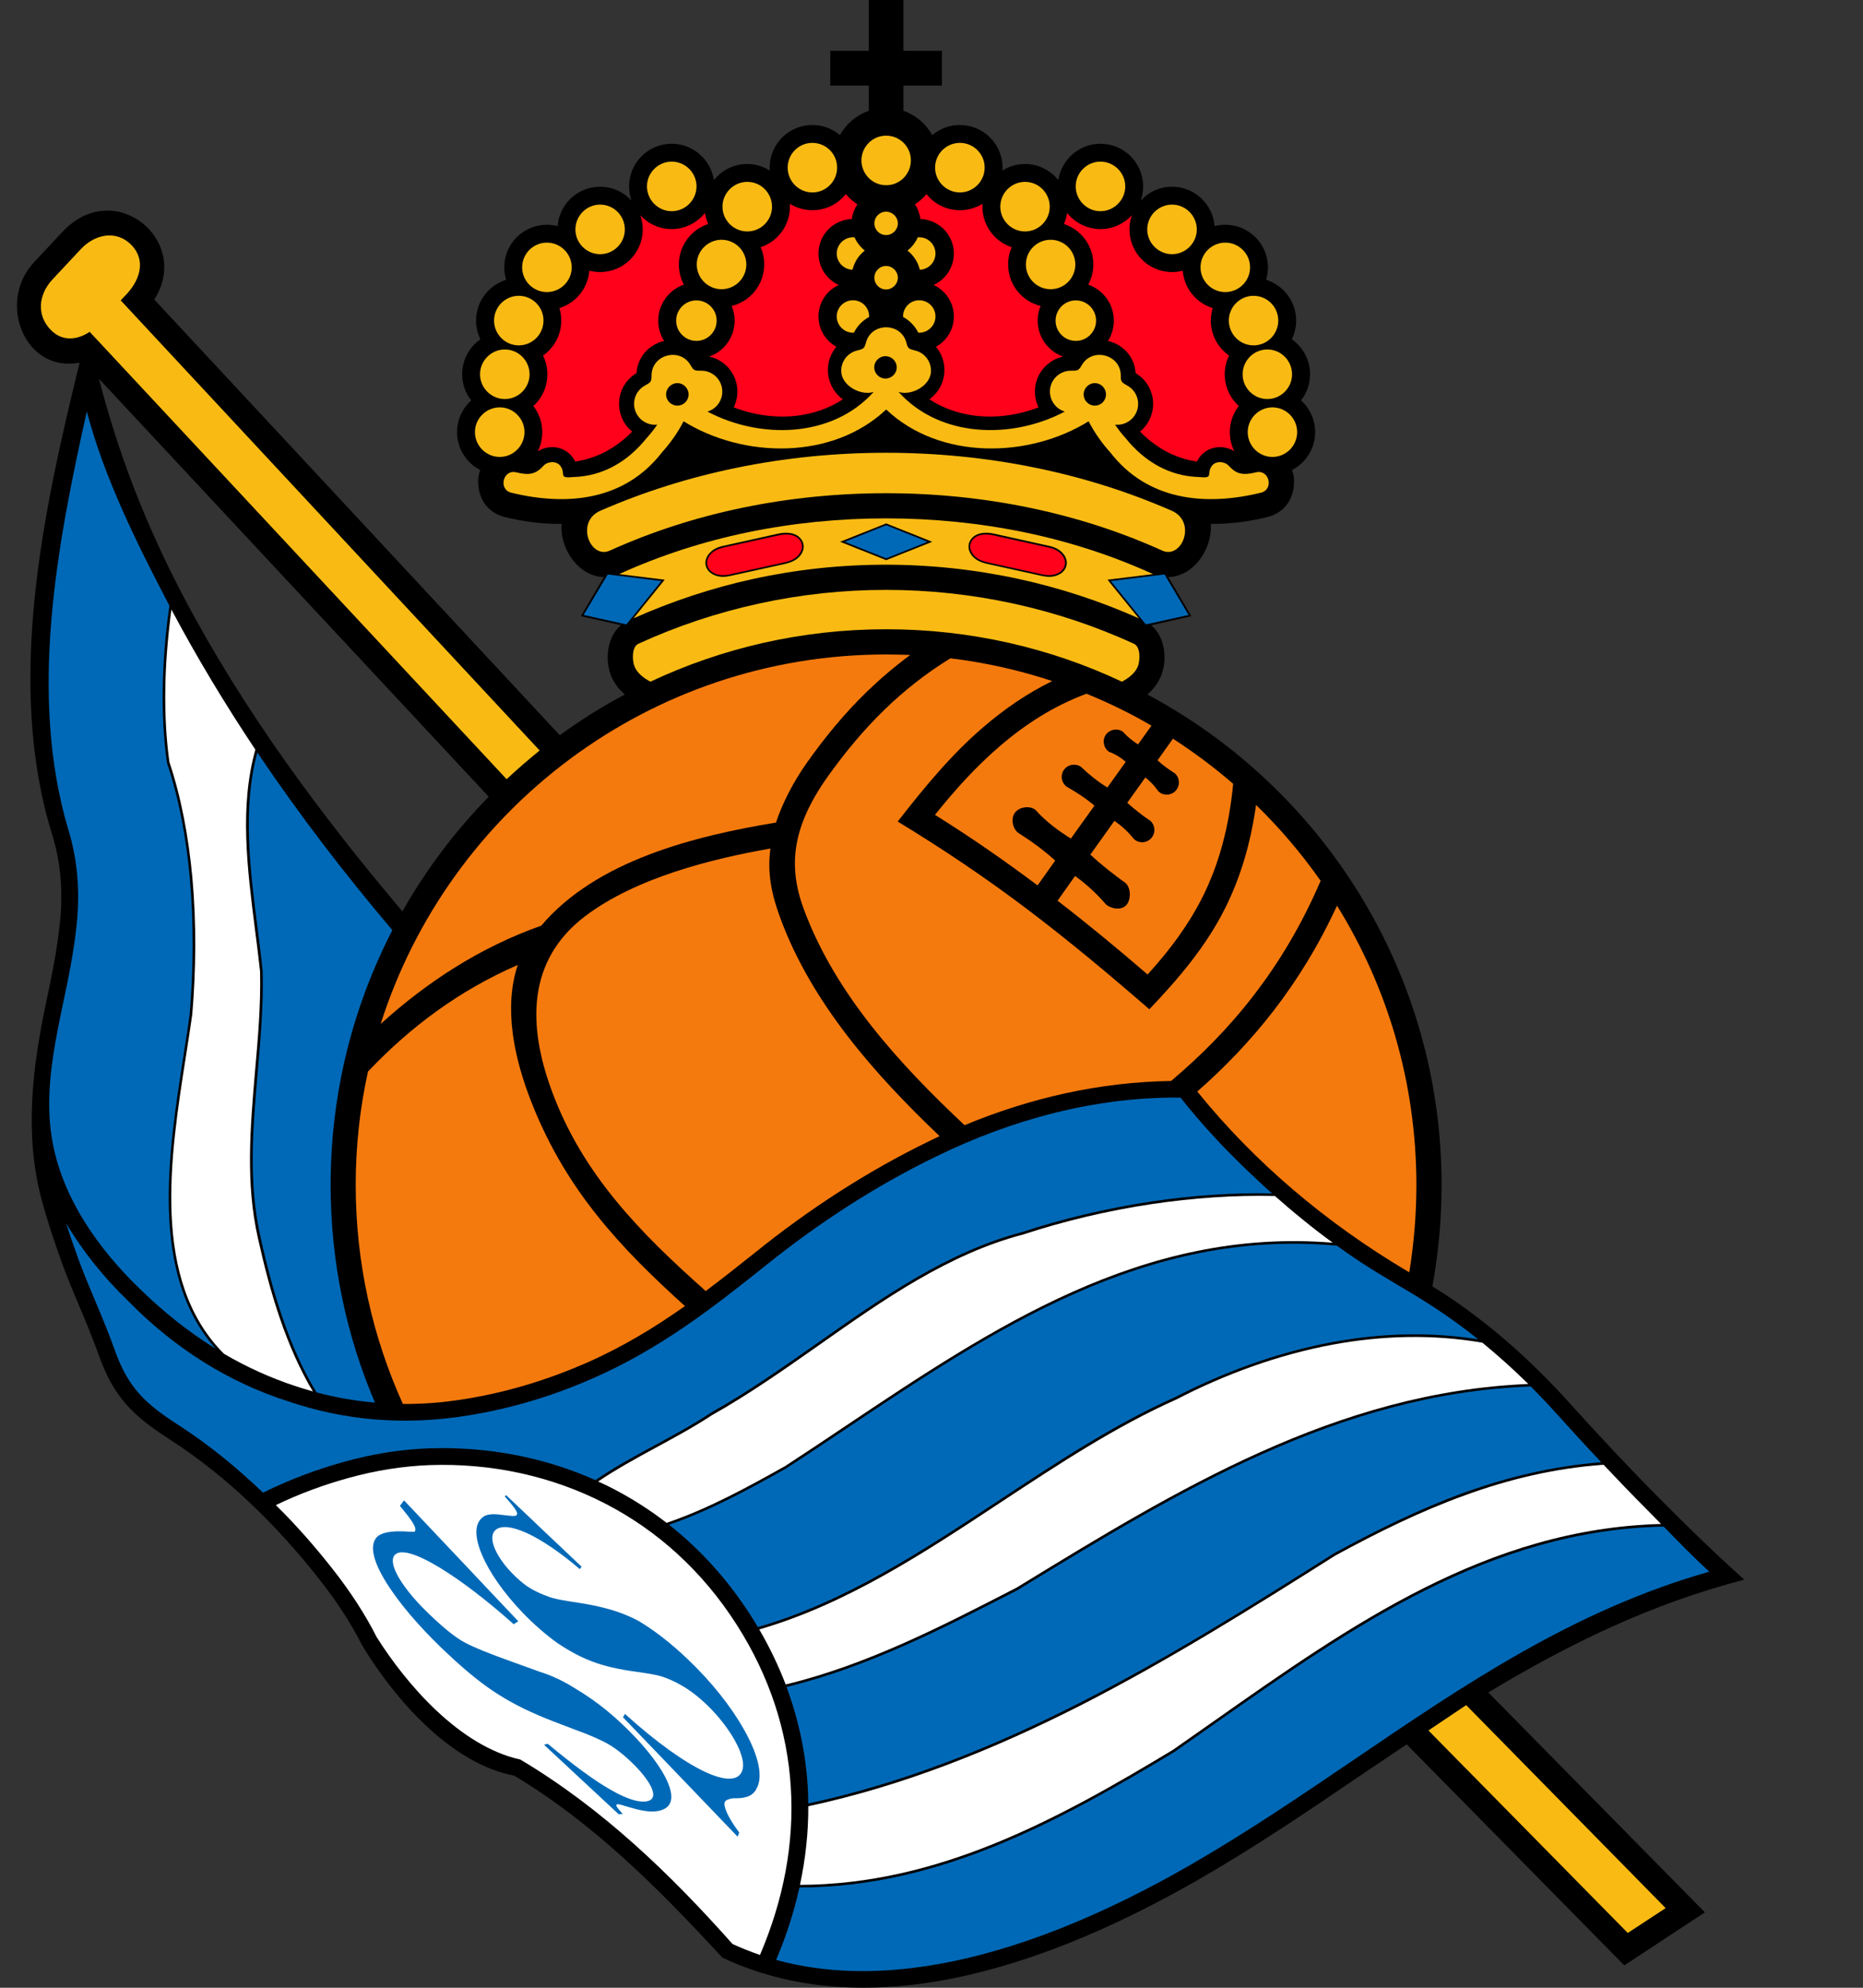<svg width="15" height="16" viewBox="0 0 15 16" fill="none" xmlns="http://www.w3.org/2000/svg">
<rect x="0" y="0" width="15" height="16" fill="#333333" stroke="none"/>
<g clip-path="url(#clip0_882_26501)">
<path d="M6.685 0.409H6.995V0H7.274V0.409H7.584V0.689H7.274V0.892C7.373 0.926 7.456 0.997 7.506 1.088C7.566 1.037 7.643 1.006 7.728 1.006C7.918 1.006 8.072 1.16 8.072 1.349C8.072 1.357 8.071 1.365 8.071 1.373C8.124 1.339 8.186 1.32 8.253 1.32C8.362 1.32 8.458 1.371 8.521 1.45C8.546 1.284 8.689 1.157 8.861 1.157C9.05 1.157 9.204 1.311 9.204 1.5C9.204 1.54 9.197 1.578 9.185 1.614C9.248 1.546 9.337 1.503 9.437 1.503C9.617 1.503 9.766 1.643 9.779 1.82C9.807 1.813 9.836 1.809 9.865 1.809C10.055 1.809 10.209 1.963 10.209 2.152C10.209 2.187 10.203 2.221 10.194 2.252C10.334 2.296 10.436 2.426 10.436 2.581C10.436 2.635 10.423 2.686 10.401 2.731C10.49 2.793 10.548 2.896 10.548 3.013C10.548 3.092 10.521 3.165 10.475 3.223C10.545 3.286 10.589 3.377 10.589 3.478C10.589 3.611 10.513 3.727 10.402 3.784C10.419 3.823 10.423 3.872 10.415 3.928C10.4 4.034 10.333 4.131 10.2 4.163C10.052 4.199 9.9 4.219 9.748 4.217C9.764 4.42 9.608 4.641 9.407 4.645L9.592 4.96L9.269 5.033C9.379 5.124 9.4 5.301 9.352 5.431C9.328 5.495 9.288 5.547 9.238 5.59C10.648 6.343 11.607 7.828 11.607 9.538C11.607 9.816 11.582 10.089 11.533 10.354C11.565 10.374 11.597 10.394 11.629 10.415C11.994 10.655 12.322 10.947 12.616 11.27V11.27C12.733 11.4 12.853 11.531 12.98 11.666C13.104 11.798 13.23 11.929 13.358 12.058C13.581 12.283 13.807 12.503 14.044 12.715C13.286 12.912 12.624 13.237 11.983 13.623L13.727 15.393L13.078 15.82L11.326 14.041C11.209 14.119 11.091 14.199 10.972 14.279C10.545 14.569 10.116 14.861 9.659 15.124C8.929 15.545 8.213 15.835 7.545 15.948C6.959 16.047 6.361 16.014 5.817 15.758C5.307 15.207 4.79 14.684 4.141 14.293C3.621 14.194 3.171 13.665 2.917 13.246L2.914 13.241C2.828 13.07 2.714 12.893 2.571 12.712C2.234 12.283 1.832 11.887 1.372 11.59C1.072 11.397 0.916 11.249 0.795 10.907C0.707 10.658 0.592 10.42 0.501 10.172C0.435 9.99 0.377 9.812 0.335 9.656C0.195 9.131 0.26 8.596 0.371 8.071C0.415 7.862 0.46 7.65 0.483 7.421C0.508 7.184 0.491 6.943 0.419 6.715C0.046 5.506 0.343 4.135 0.641 2.919C0.198 3.004 -0.026 2.432 0.273 2.112L0.502 1.867C0.922 1.418 1.546 1.938 1.242 2.411L4.507 5.918C4.674 5.797 4.848 5.687 5.031 5.59C4.981 5.547 4.941 5.495 4.917 5.431C4.869 5.301 4.89 5.124 5 5.032L4.677 4.96L4.862 4.645C4.661 4.641 4.505 4.42 4.522 4.217C4.369 4.219 4.217 4.199 4.069 4.163C3.936 4.131 3.869 4.034 3.854 3.928C3.846 3.872 3.85 3.823 3.867 3.784C3.756 3.727 3.68 3.611 3.68 3.478C3.68 3.377 3.724 3.286 3.794 3.223C3.748 3.165 3.721 3.092 3.721 3.013C3.721 2.896 3.779 2.793 3.868 2.731C3.846 2.686 3.833 2.635 3.833 2.58C3.833 2.426 3.935 2.296 4.075 2.252C4.066 2.221 4.06 2.187 4.06 2.152C4.06 1.962 4.214 1.809 4.404 1.809C4.433 1.809 4.462 1.813 4.49 1.82C4.503 1.643 4.651 1.503 4.832 1.503C4.932 1.503 5.021 1.546 5.084 1.614C5.072 1.578 5.065 1.54 5.065 1.5C5.065 1.311 5.219 1.157 5.408 1.157C5.58 1.157 5.723 1.284 5.748 1.45C5.811 1.371 5.907 1.32 6.016 1.32C6.083 1.32 6.145 1.339 6.198 1.373C6.198 1.365 6.197 1.357 6.197 1.349C6.197 1.16 6.351 1.006 6.541 1.006C6.626 1.006 6.703 1.037 6.763 1.088C6.813 0.997 6.896 0.926 6.995 0.892V0.689H6.685V0.409H6.685ZM3.24 7.336C3.431 6.999 3.665 6.689 3.935 6.413L0.797 3.049C0.955 3.66 1.174 4.224 1.474 4.796C1.954 5.71 2.574 6.549 3.24 7.336Z" fill="#000001"/>
<path d="M1.736 10.856C1.202 10.253 1.354 9.285 1.477 8.499C1.495 8.383 1.513 8.271 1.527 8.164C1.557 7.81 1.561 7.434 1.528 7.067C1.499 6.744 1.441 6.428 1.344 6.14L1.344 6.138C1.317 5.949 1.307 5.748 1.31 5.546C1.313 5.325 1.332 5.102 1.361 4.895L1.364 4.874L1.355 4.858C1.103 4.376 0.837 3.841 0.699 3.312C0.458 4.391 0.229 5.591 0.549 6.675C0.626 6.921 0.644 7.179 0.618 7.435C0.594 7.671 0.548 7.887 0.503 8.099C0.42 8.493 0.362 8.829 0.419 9.169C0.496 9.636 0.794 10.057 1.13 10.378C1.319 10.563 1.521 10.723 1.736 10.856Z" fill="#0069B7"/>
<path d="M9.284 4.621C9.281 4.62 9.278 4.618 9.275 4.617C8.95 4.47 8.607 4.359 8.25 4.285C7.526 4.135 6.743 4.135 6.019 4.285C5.662 4.359 5.319 4.47 4.994 4.617C4.991 4.618 4.988 4.62 4.985 4.621L5.327 4.663L5.352 4.666L5.336 4.686L5.101 4.977C5.409 4.84 5.733 4.732 6.069 4.659C6.768 4.507 7.501 4.508 8.201 4.66C8.532 4.732 8.857 4.838 9.169 4.977L8.933 4.686L8.917 4.666L8.943 4.663L9.284 4.621Z" fill="#F9BB13"/>
<path d="M2.519 11.2C2.413 11.023 2.327 10.825 2.256 10.62C2.181 10.403 2.124 10.179 2.077 9.968C1.976 9.524 2.015 9.077 2.053 8.627C2.077 8.359 2.1 8.09 2.094 7.821C2.082 7.707 2.067 7.591 2.052 7.475C1.991 6.992 1.927 6.492 2.056 6.034C1.812 5.668 1.585 5.292 1.38 4.906C1.354 5.102 1.333 5.34 1.331 5.547C1.328 5.747 1.338 5.947 1.364 6.134C1.461 6.424 1.519 6.741 1.549 7.066C1.582 7.434 1.578 7.811 1.548 8.166L1.548 8.166C1.533 8.273 1.515 8.386 1.497 8.502C1.371 9.308 1.214 10.306 1.803 10.897C1.983 11.002 2.173 11.089 2.369 11.154C2.419 11.171 2.469 11.186 2.519 11.2Z" fill="white"/>
<path d="M3.019 11.29C2.789 10.752 2.662 10.16 2.662 9.538C2.662 8.799 2.842 8.102 3.159 7.487C2.773 7.032 2.407 6.555 2.072 6.057C1.951 6.507 2.014 6.998 2.074 7.472C2.089 7.589 2.104 7.706 2.115 7.819L2.115 7.82C2.122 8.091 2.098 8.361 2.075 8.629C2.037 9.077 1.998 9.523 2.099 9.963V9.963C2.145 10.173 2.202 10.396 2.277 10.613C2.35 10.824 2.438 11.028 2.549 11.208C2.702 11.249 2.858 11.276 3.019 11.29Z" fill="#0069B7"/>
<path d="M6.437 15.193C6.393 15.389 6.331 15.583 6.249 15.776C6.642 15.884 7.07 15.892 7.523 15.815C8.175 15.705 8.875 15.42 9.592 15.007C10.044 14.746 10.471 14.456 10.896 14.168C11.792 13.559 12.671 12.961 13.762 12.651C13.636 12.535 13.515 12.411 13.395 12.288C11.995 12.317 10.89 13.095 9.791 13.867C9.679 13.946 9.567 14.025 9.453 14.104L9.453 14.104C8.991 14.382 8.518 14.654 8.019 14.857C7.522 15.059 7 15.192 6.437 15.193Z" fill="#0069B7"/>
<path d="M6.508 14.539C6.509 14.749 6.486 14.961 6.441 15.172C7 15.17 7.518 15.038 8.012 14.837C8.509 14.635 8.981 14.364 9.442 14.086C9.553 14.008 9.666 13.929 9.779 13.85C10.875 13.079 11.978 12.303 13.374 12.267C13.337 12.229 13.3 12.191 13.262 12.153C13.142 12.033 13.025 11.911 12.911 11.79C12.514 11.819 12.147 11.908 11.795 12.036C11.437 12.165 11.095 12.334 10.753 12.52C10.086 12.942 9.408 13.366 8.703 13.726C8.004 14.081 7.278 14.374 6.508 14.539Z" fill="white"/>
<path d="M6.333 13.579C6.429 13.839 6.486 14.106 6.503 14.375C6.506 14.422 6.507 14.47 6.508 14.517C7.274 14.352 7.997 14.061 8.693 13.707C9.398 13.348 10.076 12.924 10.742 12.502L10.743 12.502C11.085 12.315 11.429 12.146 11.788 12.015C12.136 11.89 12.5 11.801 12.892 11.77L12.882 11.759C12.761 11.631 12.639 11.497 12.516 11.361L12.516 11.361C12.454 11.292 12.39 11.226 12.325 11.16C10.78 11.217 9.485 12.009 8.224 12.78L8.196 12.798L8.195 12.798L8.172 12.81C7.577 13.116 6.987 13.419 6.333 13.579Z" fill="#0069B7"/>
<path d="M6.113 13.116C6.198 13.261 6.268 13.409 6.326 13.559C6.978 13.4 7.568 13.097 8.162 12.791L8.185 12.779L8.213 12.762C9.471 11.993 10.763 11.203 12.305 11.14C12.187 11.024 12.064 10.913 11.936 10.808C11.532 10.738 11.127 10.751 10.738 10.822C10.288 10.905 9.858 11.065 9.473 11.264L9.473 11.264C8.982 11.483 8.523 11.786 8.063 12.089C7.441 12.5 6.819 12.911 6.113 13.116Z" fill="white"/>
<path d="M5.387 12.273C5.636 12.47 5.86 12.714 6.047 13.008C6.066 13.037 6.084 13.067 6.102 13.097C6.806 12.894 7.429 12.482 8.051 12.072C8.511 11.768 8.971 11.464 9.463 11.245L9.463 11.245C9.85 11.046 10.281 10.885 10.733 10.802C11.113 10.732 11.507 10.717 11.902 10.781C11.79 10.691 11.674 10.607 11.554 10.528C11.452 10.461 11.351 10.4 11.25 10.341C11.141 10.276 11.034 10.212 10.932 10.144C10.875 10.106 10.819 10.067 10.764 10.027C9.224 9.886 8.006 10.701 6.822 11.494C6.658 11.604 6.495 11.713 6.331 11.819L6.331 11.819C6.027 11.99 5.717 12.159 5.387 12.273Z" fill="#0069B7"/>
<path d="M4.816 11.925C4.859 11.944 4.902 11.965 4.944 11.987C5.091 12.064 5.233 12.154 5.367 12.258C5.702 12.144 6.014 11.973 6.321 11.801C6.484 11.695 6.647 11.586 6.811 11.476C7.989 10.688 9.201 9.877 10.731 10.003C10.649 9.944 10.57 9.883 10.492 9.819C10.416 9.758 10.341 9.694 10.265 9.627C9.94 9.619 9.603 9.643 9.274 9.692C8.913 9.746 8.561 9.831 8.241 9.936L8.241 9.936C7.637 10.094 7.116 10.46 6.595 10.827C6.312 11.026 6.028 11.225 5.731 11.392C5.436 11.586 5.109 11.727 4.816 11.925Z" fill="white"/>
<path d="M1.036 10.476C0.842 10.29 0.668 10.075 0.532 9.846C0.561 9.937 0.594 10.031 0.628 10.126C0.719 10.375 0.834 10.613 0.922 10.862C1.033 11.175 1.17 11.299 1.445 11.476C1.689 11.634 1.907 11.814 2.118 12.015C2.332 11.909 2.549 11.828 2.772 11.766C2.999 11.703 3.228 11.666 3.457 11.658C3.919 11.643 4.376 11.727 4.794 11.914C5.089 11.712 5.421 11.571 5.72 11.374L5.72 11.373C6.017 11.207 6.3 11.008 6.582 10.81C7.105 10.442 7.627 10.075 8.234 9.916C8.555 9.81 8.908 9.726 9.271 9.671C9.592 9.623 9.921 9.599 10.241 9.606C10.182 9.553 10.123 9.498 10.063 9.441C9.96 9.344 9.86 9.243 9.764 9.138C9.674 9.04 9.588 8.94 9.505 8.835C8.82 8.828 8.15 9.01 7.537 9.309C7.049 9.546 6.592 9.844 6.169 10.183C5.721 10.542 5.302 10.864 4.768 11.097C4.454 11.235 4.121 11.337 3.766 11.394C3.255 11.477 2.773 11.433 2.327 11.282C1.843 11.129 1.407 10.854 1.036 10.476Z" fill="#0069B7"/>
<path d="M5.898 15.648C5.97 15.681 6.044 15.71 6.119 15.736C6.31 15.29 6.396 14.832 6.367 14.383C6.339 13.935 6.197 13.494 5.933 13.08C5.655 12.644 5.291 12.32 4.881 12.107C4.444 11.88 3.955 11.776 3.461 11.793C3.244 11.801 3.025 11.836 2.808 11.896C2.609 11.951 2.414 12.022 2.221 12.115C2.397 12.288 2.547 12.463 2.677 12.628C2.824 12.815 2.942 12.998 3.033 13.178C3.274 13.56 3.702 14.056 4.189 14.163C4.848 14.555 5.396 15.083 5.898 15.648Z" fill="white"/>
<path d="M11.805 13.725L13.411 15.359L13.106 15.559L11.501 13.929L11.805 13.725Z" fill="#F9BB13"/>
<path d="M0.972 2.418L4.345 6.041C4.254 6.115 4.165 6.191 4.079 6.272L0.722 2.671C0.623 2.737 0.504 2.751 0.411 2.658C0.293 2.54 0.308 2.372 0.422 2.25L0.65 2.006C0.765 1.883 0.937 1.851 1.055 1.969C1.174 2.087 1.134 2.245 1.019 2.368L0.972 2.418Z" fill="#F9BB13"/>
<path d="M9.033 5.487C9.088 5.458 9.142 5.417 9.163 5.36C9.179 5.316 9.185 5.207 9.13 5.182C8.819 5.039 8.493 4.931 8.158 4.858C7.486 4.712 6.785 4.711 6.112 4.858C5.772 4.932 5.447 5.041 5.14 5.182C5.085 5.207 5.091 5.316 5.107 5.36C5.128 5.417 5.182 5.458 5.237 5.487C5.813 5.216 6.456 5.065 7.135 5.065C7.814 5.065 8.457 5.216 9.033 5.487Z" fill="#F9BB13"/>
<path d="M6.459 4.353C6.488 4.406 6.461 4.466 6.416 4.499C6.387 4.521 6.353 4.532 6.317 4.54L5.885 4.635C5.84 4.645 5.794 4.649 5.749 4.628C5.675 4.595 5.657 4.516 5.71 4.455C5.741 4.418 5.784 4.401 5.83 4.392L6.267 4.295C6.334 4.28 6.422 4.285 6.459 4.353Z" fill="#000001"/>
<path d="M6.268 4.31L5.832 4.406C5.791 4.415 5.75 4.429 5.72 4.464C5.674 4.518 5.689 4.586 5.754 4.616C5.795 4.634 5.84 4.632 5.881 4.622L6.314 4.527C6.346 4.52 6.377 4.51 6.404 4.491C6.444 4.462 6.472 4.41 6.448 4.361C6.414 4.296 6.329 4.296 6.268 4.31Z" fill="#FF011A"/>
<path d="M4.064 12.045C4.068 12.041 4.071 12.038 4.075 12.035C4.172 12.127 4.271 12.22 4.371 12.316C4.473 12.412 4.577 12.511 4.683 12.611C4.678 12.617 4.673 12.623 4.668 12.63C4.502 12.488 4.352 12.39 4.235 12.337C4.117 12.285 4.029 12.277 3.987 12.318C3.923 12.381 3.999 12.537 4.125 12.665C4.168 12.709 4.205 12.74 4.245 12.769C4.298 12.804 4.356 12.831 4.419 12.853C4.469 12.872 4.555 12.886 4.683 12.905C4.775 12.92 4.859 12.939 4.935 12.962C5.011 12.986 5.08 13.014 5.142 13.048C5.263 13.12 5.397 13.221 5.543 13.361C5.728 13.538 5.885 13.735 5.987 13.916C6.094 14.103 6.143 14.272 6.101 14.377C6.073 14.446 6.029 14.478 5.899 14.475C5.863 14.481 5.843 14.49 5.836 14.505C5.823 14.535 5.854 14.62 5.952 14.751C5.947 14.762 5.943 14.773 5.939 14.784C5.775 14.614 5.615 14.447 5.46 14.285C5.308 14.127 5.16 13.973 5.016 13.823C5.021 13.814 5.026 13.806 5.032 13.796C5.291 14.03 5.511 14.184 5.674 14.261C5.838 14.338 5.942 14.335 5.974 14.258C6.021 14.147 5.878 13.905 5.699 13.73C5.585 13.619 5.481 13.553 5.366 13.508C5.302 13.482 5.229 13.472 5.126 13.457C4.978 13.437 4.865 13.411 4.766 13.373C4.666 13.335 4.58 13.287 4.486 13.224C4.4 13.162 4.3 13.077 4.21 12.983C4.056 12.823 3.941 12.657 3.882 12.518C3.824 12.384 3.818 12.275 3.878 12.22C3.898 12.2 3.927 12.19 3.96 12.189C4.014 12.183 4.141 12.214 4.157 12.198C4.173 12.183 4.166 12.159 4.064 12.045Z" fill="#0069B7"/>
<path d="M7.135 1.491C7.245 1.491 7.334 1.401 7.334 1.291C7.334 1.181 7.245 1.092 7.135 1.092C7.025 1.092 6.936 1.181 6.936 1.291C6.936 1.401 7.025 1.491 7.135 1.491Z" fill="#F9BB13"/>
<path d="M4.33 3.632C4.364 3.612 4.403 3.6 4.442 3.599C4.492 3.598 4.544 3.615 4.584 3.652C4.592 3.659 4.599 3.666 4.604 3.673C4.607 3.676 4.609 3.679 4.611 3.682C4.62 3.694 4.626 3.705 4.631 3.715C4.718 3.703 4.8 3.675 4.875 3.636C4.954 3.594 5.026 3.54 5.09 3.474C5.044 3.437 5.01 3.385 4.994 3.324C4.977 3.26 4.983 3.195 5.007 3.138C5.031 3.082 5.072 3.035 5.125 3.003C5.13 2.929 5.161 2.868 5.206 2.822C5.244 2.785 5.29 2.759 5.34 2.746C5.343 2.745 5.345 2.744 5.347 2.744C5.317 2.697 5.3 2.641 5.3 2.581C5.3 2.447 5.386 2.333 5.506 2.291C5.481 2.243 5.466 2.188 5.466 2.129C5.466 1.977 5.565 1.848 5.702 1.803C5.69 1.775 5.681 1.745 5.676 1.714C5.613 1.793 5.516 1.844 5.408 1.844C5.308 1.844 5.218 1.801 5.156 1.733C5.168 1.769 5.175 1.807 5.175 1.847C5.175 2.036 5.021 2.19 4.832 2.19C4.802 2.19 4.773 2.186 4.745 2.179C4.734 2.321 4.636 2.439 4.504 2.48C4.514 2.512 4.519 2.546 4.519 2.58C4.519 2.697 4.461 2.8 4.372 2.862C4.395 2.907 4.407 2.959 4.407 3.013C4.407 3.114 4.364 3.205 4.294 3.268C4.339 3.326 4.366 3.399 4.366 3.478C4.366 3.534 4.353 3.586 4.33 3.632Z" fill="#FF011A"/>
<path d="M6.734 2.791C6.648 2.744 6.59 2.652 6.59 2.547C6.59 2.435 6.657 2.338 6.753 2.294C6.657 2.25 6.59 2.153 6.59 2.041C6.59 1.89 6.71 1.768 6.859 1.763C6.864 1.72 6.88 1.68 6.903 1.645C6.868 1.622 6.837 1.594 6.81 1.562C6.747 1.642 6.65 1.692 6.541 1.692C6.474 1.692 6.412 1.673 6.359 1.64C6.36 1.648 6.36 1.656 6.36 1.664C6.36 1.816 6.261 1.945 6.124 1.99C6.143 2.032 6.153 2.079 6.153 2.129C6.153 2.291 6.041 2.426 5.891 2.463C5.906 2.499 5.915 2.539 5.915 2.581C5.915 2.714 5.83 2.828 5.711 2.87C5.752 2.879 5.791 2.897 5.824 2.923C5.873 2.96 5.911 3.014 5.928 3.079C5.946 3.148 5.937 3.219 5.908 3.279C6.073 3.343 6.254 3.367 6.426 3.345C6.554 3.328 6.678 3.286 6.786 3.214C6.713 3.161 6.666 3.075 6.666 2.978C6.666 2.907 6.691 2.842 6.734 2.791Z" fill="#FF011A"/>
<path d="M7.411 1.763C7.56 1.768 7.68 1.89 7.68 2.041C7.68 2.153 7.613 2.25 7.517 2.294C7.613 2.338 7.68 2.435 7.68 2.547C7.68 2.652 7.622 2.744 7.536 2.791C7.578 2.842 7.604 2.907 7.604 2.978C7.604 3.075 7.557 3.161 7.483 3.214C7.592 3.286 7.715 3.328 7.843 3.345C8.016 3.367 8.196 3.343 8.362 3.279C8.333 3.219 8.324 3.148 8.342 3.079C8.359 3.014 8.397 2.96 8.446 2.923C8.479 2.897 8.518 2.879 8.559 2.87C8.44 2.828 8.355 2.714 8.355 2.581C8.355 2.539 8.363 2.499 8.379 2.463C8.228 2.426 8.117 2.291 8.117 2.129C8.117 2.079 8.127 2.032 8.146 1.99C8.009 1.945 7.91 1.816 7.91 1.664C7.91 1.656 7.91 1.648 7.911 1.64C7.858 1.673 7.795 1.692 7.729 1.692C7.62 1.692 7.522 1.642 7.46 1.562C7.433 1.594 7.402 1.622 7.367 1.645C7.39 1.68 7.405 1.72 7.411 1.763Z" fill="#FF011A"/>
<path d="M9.938 3.632C9.905 3.612 9.865 3.6 9.827 3.599C9.776 3.598 9.724 3.615 9.684 3.652C9.676 3.659 9.669 3.666 9.664 3.673C9.662 3.676 9.659 3.679 9.657 3.682C9.649 3.694 9.642 3.705 9.637 3.715C9.55 3.703 9.469 3.675 9.393 3.636C9.315 3.594 9.243 3.54 9.179 3.474C9.224 3.437 9.259 3.385 9.275 3.324C9.292 3.26 9.286 3.195 9.261 3.138C9.238 3.082 9.197 3.035 9.143 3.003C9.139 2.929 9.108 2.868 9.062 2.822C9.025 2.785 8.978 2.759 8.928 2.746C8.926 2.745 8.924 2.744 8.921 2.744C8.951 2.697 8.968 2.641 8.968 2.581C8.968 2.447 8.882 2.333 8.762 2.291C8.788 2.243 8.803 2.188 8.803 2.129C8.803 1.977 8.704 1.848 8.566 1.803C8.579 1.775 8.588 1.745 8.592 1.714C8.655 1.793 8.752 1.844 8.861 1.844C8.96 1.844 9.05 1.801 9.113 1.733C9.1 1.769 9.094 1.807 9.094 1.847C9.094 2.036 9.247 2.19 9.437 2.19C9.467 2.19 9.496 2.186 9.523 2.179C9.534 2.321 9.632 2.439 9.764 2.48C9.755 2.512 9.749 2.546 9.749 2.58C9.749 2.697 9.807 2.8 9.896 2.862C9.874 2.907 9.861 2.959 9.861 3.013C9.861 3.114 9.905 3.205 9.974 3.268C9.929 3.326 9.902 3.399 9.902 3.478C9.902 3.534 9.915 3.586 9.938 3.632Z" fill="#FF011A"/>
<path d="M7.134 1.892C7.186 1.892 7.229 1.85 7.229 1.798C7.229 1.746 7.186 1.704 7.134 1.704C7.082 1.704 7.04 1.746 7.04 1.798C7.04 1.85 7.082 1.892 7.134 1.892Z" fill="#F9BB13"/>
<path d="M7.134 2.33C7.186 2.33 7.229 2.287 7.229 2.236C7.229 2.184 7.186 2.141 7.134 2.141C7.082 2.141 7.04 2.184 7.04 2.236C7.04 2.287 7.082 2.33 7.134 2.33Z" fill="#F9BB13"/>
<path d="M6.868 2.417C6.94 2.417 6.998 2.475 6.998 2.547C6.998 2.549 6.998 2.55 6.998 2.551C6.945 2.58 6.902 2.624 6.875 2.678C6.873 2.678 6.87 2.678 6.868 2.678C6.796 2.678 6.737 2.619 6.737 2.547C6.737 2.475 6.796 2.417 6.868 2.417Z" fill="#F9BB13"/>
<path d="M6.868 1.91C6.872 1.91 6.876 1.91 6.88 1.911C6.899 1.952 6.928 1.989 6.963 2.017C6.914 2.055 6.879 2.109 6.864 2.171C6.794 2.169 6.737 2.111 6.737 2.041C6.737 1.969 6.796 1.91 6.868 1.91Z" fill="#F9BB13"/>
<path d="M6.541 1.549C6.651 1.549 6.74 1.459 6.74 1.349C6.74 1.239 6.651 1.15 6.541 1.15C6.431 1.15 6.342 1.239 6.342 1.349C6.342 1.459 6.431 1.549 6.541 1.549Z" fill="#F9BB13"/>
<path d="M4.024 3.678C4.133 3.678 4.223 3.588 4.223 3.478C4.223 3.369 4.133 3.279 4.024 3.279C3.914 3.279 3.824 3.369 3.824 3.478C3.824 3.588 3.914 3.678 4.024 3.678Z" fill="#F9BB13"/>
<path d="M4.065 3.212C4.174 3.212 4.264 3.122 4.264 3.013C4.264 2.903 4.174 2.813 4.065 2.813C3.955 2.813 3.865 2.903 3.865 3.013C3.865 3.122 3.955 3.212 4.065 3.212Z" fill="#F9BB13"/>
<path d="M4.177 2.78C4.287 2.78 4.376 2.69 4.376 2.58C4.376 2.471 4.287 2.381 4.177 2.381C4.067 2.381 3.978 2.471 3.978 2.58C3.978 2.69 4.067 2.78 4.177 2.78Z" fill="#F9BB13"/>
<path d="M4.403 2.351C4.513 2.351 4.603 2.262 4.603 2.152C4.603 2.042 4.513 1.953 4.403 1.953C4.294 1.953 4.204 2.042 4.204 2.152C4.204 2.262 4.294 2.351 4.403 2.351Z" fill="#F9BB13"/>
<path d="M4.832 2.046C4.942 2.046 5.031 1.956 5.031 1.847C5.031 1.737 4.942 1.647 4.832 1.647C4.722 1.647 4.633 1.737 4.633 1.847C4.633 1.956 4.722 2.046 4.832 2.046Z" fill="#F9BB13"/>
<path d="M5.408 1.7C5.518 1.7 5.608 1.61 5.608 1.5C5.608 1.391 5.518 1.301 5.408 1.301C5.299 1.301 5.209 1.391 5.209 1.5C5.209 1.61 5.299 1.7 5.408 1.7Z" fill="#F9BB13"/>
<path d="M6.017 1.863C6.127 1.863 6.216 1.773 6.216 1.664C6.216 1.554 6.127 1.464 6.017 1.464C5.907 1.464 5.817 1.554 5.817 1.664C5.817 1.773 5.907 1.863 6.017 1.863Z" fill="#F9BB13"/>
<path d="M5.81 2.328C5.919 2.328 6.009 2.239 6.009 2.129C6.009 2.019 5.919 1.93 5.81 1.93C5.7 1.93 5.61 2.019 5.61 2.129C5.61 2.239 5.7 2.328 5.81 2.328Z" fill="#F9BB13"/>
<path d="M5.607 2.744C5.697 2.744 5.77 2.671 5.77 2.581C5.77 2.491 5.697 2.418 5.607 2.418C5.518 2.418 5.444 2.491 5.444 2.581C5.444 2.671 5.518 2.744 5.607 2.744Z" fill="#F9BB13"/>
<path d="M10.245 3.678C10.355 3.678 10.444 3.588 10.444 3.478C10.444 3.369 10.355 3.279 10.245 3.279C10.136 3.279 10.046 3.369 10.046 3.478C10.046 3.588 10.136 3.678 10.245 3.678Z" fill="#F9BB13"/>
<path d="M10.204 3.212C10.314 3.212 10.403 3.122 10.403 3.013C10.403 2.903 10.314 2.813 10.204 2.813C10.094 2.813 10.005 2.903 10.005 3.013C10.005 3.122 10.094 3.212 10.204 3.212Z" fill="#F9BB13"/>
<path d="M10.093 2.78C10.203 2.78 10.292 2.69 10.292 2.58C10.292 2.471 10.203 2.381 10.093 2.381C9.983 2.381 9.894 2.471 9.894 2.58C9.894 2.69 9.983 2.78 10.093 2.78Z" fill="#F9BB13"/>
<path d="M9.865 2.351C9.975 2.351 10.065 2.262 10.065 2.152C10.065 2.042 9.975 1.953 9.865 1.953C9.756 1.953 9.666 2.042 9.666 2.152C9.666 2.262 9.756 2.351 9.865 2.351Z" fill="#F9BB13"/>
<path d="M9.437 2.046C9.546 2.046 9.636 1.956 9.636 1.847C9.636 1.737 9.546 1.647 9.437 1.647C9.327 1.647 9.237 1.737 9.237 1.847C9.237 1.956 9.327 2.046 9.437 2.046Z" fill="#F9BB13"/>
<path d="M8.86 1.7C8.97 1.7 9.06 1.61 9.06 1.5C9.06 1.391 8.97 1.301 8.86 1.301C8.751 1.301 8.661 1.391 8.661 1.5C8.661 1.61 8.751 1.7 8.86 1.7Z" fill="#F9BB13"/>
<path d="M7.729 1.549C7.838 1.549 7.928 1.459 7.928 1.349C7.928 1.239 7.838 1.15 7.729 1.15C7.619 1.15 7.529 1.239 7.529 1.349C7.529 1.459 7.619 1.549 7.729 1.549Z" fill="#F9BB13"/>
<path d="M8.253 1.863C8.363 1.863 8.452 1.773 8.452 1.664C8.452 1.554 8.363 1.464 8.253 1.464C8.143 1.464 8.054 1.554 8.054 1.664C8.054 1.773 8.143 1.863 8.253 1.863Z" fill="#F9BB13"/>
<path d="M8.459 2.328C8.569 2.328 8.658 2.239 8.658 2.129C8.658 2.019 8.569 1.93 8.459 1.93C8.349 1.93 8.26 2.019 8.26 2.129C8.26 2.239 8.349 2.328 8.459 2.328Z" fill="#F9BB13"/>
<path d="M8.662 2.744C8.752 2.744 8.825 2.671 8.825 2.581C8.825 2.491 8.752 2.418 8.662 2.418C8.572 2.418 8.499 2.491 8.499 2.581C8.499 2.671 8.572 2.744 8.662 2.744Z" fill="#F9BB13"/>
<path d="M7.401 2.417C7.329 2.417 7.271 2.475 7.271 2.547C7.271 2.549 7.271 2.55 7.271 2.551C7.324 2.58 7.367 2.624 7.394 2.678C7.396 2.678 7.399 2.678 7.401 2.678C7.473 2.678 7.532 2.619 7.532 2.547C7.532 2.475 7.473 2.417 7.401 2.417Z" fill="#F9BB13"/>
<path d="M7.402 1.91C7.398 1.91 7.393 1.91 7.389 1.911C7.371 1.952 7.342 1.989 7.307 2.017C7.355 2.055 7.391 2.109 7.406 2.171C7.476 2.169 7.532 2.111 7.532 2.041C7.532 1.969 7.474 1.91 7.402 1.91Z" fill="#F9BB13"/>
<path d="M5.927 3.766C5.548 3.844 5.182 3.959 4.834 4.111C4.63 4.2 4.752 4.504 4.91 4.432C5.248 4.279 5.606 4.164 5.978 4.087C6.729 3.931 7.54 3.931 8.29 4.087C8.662 4.164 9.02 4.279 9.358 4.432C9.517 4.504 9.638 4.2 9.434 4.111C9.087 3.959 8.721 3.844 8.342 3.766C7.556 3.604 6.712 3.604 5.927 3.766Z" fill="#F9BB13"/>
<path d="M7.135 4.213L7.506 4.361L7.135 4.509L6.764 4.361L7.135 4.213Z" fill="#000001"/>
<path d="M7.468 4.361L7.135 4.228L6.802 4.361L7.135 4.494L7.468 4.361Z" fill="#0069B7"/>
<path d="M7.81 4.353C7.781 4.406 7.808 4.466 7.853 4.499C7.882 4.521 7.916 4.532 7.953 4.54L8.384 4.635C8.429 4.645 8.475 4.649 8.52 4.628C8.594 4.595 8.612 4.516 8.559 4.455C8.528 4.418 8.485 4.401 8.439 4.392L8.002 4.295C7.936 4.28 7.847 4.285 7.81 4.353Z" fill="#000001"/>
<path d="M8.001 4.31L8.436 4.406C8.478 4.415 8.518 4.429 8.548 4.464C8.595 4.518 8.579 4.586 8.514 4.616C8.474 4.634 8.428 4.632 8.387 4.622L7.955 4.527C7.923 4.52 7.891 4.51 7.865 4.491C7.825 4.462 7.796 4.41 7.821 4.361C7.854 4.296 7.94 4.296 8.001 4.31Z" fill="#FF011A"/>
<path d="M4.981 14.603C4.889 14.518 4.794 14.429 4.696 14.338C4.594 14.243 4.489 14.146 4.38 14.044C4.39 14.041 4.4 14.039 4.41 14.036C4.625 14.215 4.789 14.334 4.916 14.406C5.041 14.478 5.133 14.507 5.196 14.501C5.323 14.488 5.241 14.344 5.114 14.214C5.036 14.135 4.959 14.072 4.88 14.029C4.826 14.001 4.739 13.961 4.636 13.925C4.576 13.902 4.517 13.88 4.458 13.857C4.372 13.824 4.294 13.79 4.221 13.755C4.149 13.72 4.082 13.683 4.017 13.642C3.896 13.567 3.759 13.457 3.61 13.317C3.438 13.157 3.269 12.973 3.154 12.805C3.03 12.626 2.965 12.464 3.027 12.381C3.059 12.338 3.134 12.328 3.202 12.326C3.271 12.325 3.334 12.334 3.339 12.328C3.362 12.3 3.313 12.234 3.22 12.121C3.231 12.106 3.242 12.092 3.253 12.077C3.424 12.258 3.588 12.431 3.744 12.596C3.893 12.754 4.036 12.906 4.173 13.05C4.16 13.058 4.148 13.066 4.136 13.074C3.929 12.889 3.715 12.724 3.538 12.617C3.358 12.508 3.223 12.464 3.177 12.518C3.117 12.589 3.251 12.797 3.449 12.986C3.571 13.104 3.666 13.18 3.738 13.219C3.81 13.258 3.94 13.311 4.114 13.373C4.189 13.4 4.266 13.428 4.344 13.456C4.438 13.485 4.535 13.53 4.628 13.589C4.808 13.695 4.97 13.829 5.123 13.992C5.257 14.135 5.361 14.283 5.394 14.395C5.425 14.499 5.394 14.571 5.269 14.581C5.216 14.585 5.141 14.57 5.053 14.543C5.041 14.54 5.029 14.536 5.017 14.532C4.999 14.527 4.981 14.522 4.974 14.523C4.948 14.525 4.968 14.551 5.014 14.601C5.003 14.602 4.992 14.602 4.981 14.603Z" fill="#0069B7"/>
<path d="M5.682 10.392C5.816 10.292 5.949 10.186 6.085 10.078C6.515 9.732 6.981 9.429 7.478 9.187C7.507 9.173 7.536 9.159 7.565 9.145C7.041 8.646 6.536 8.075 6.283 7.391C6.21 7.193 6.177 7.026 6.203 6.83C5.743 6.911 5.121 7.062 4.707 7.378C4.243 7.733 4.248 8.255 4.444 8.784C4.693 9.459 5.164 9.932 5.682 10.392Z" fill="#F57A0D"/>
<path d="M2.963 8.625C2.898 8.919 2.864 9.224 2.864 9.538C2.864 10.166 3 10.763 3.244 11.301C3.407 11.302 3.574 11.289 3.744 11.261C4.087 11.206 4.409 11.106 4.713 10.974C5.008 10.845 5.267 10.688 5.515 10.513C4.994 10.044 4.563 9.582 4.288 8.895C4.134 8.513 4.055 8.106 4.169 7.767C3.699 7.972 3.309 8.261 2.963 8.625Z" fill="#F57A0D"/>
<path d="M7.329 5.272C7.265 5.27 7.2 5.268 7.135 5.268C5.229 5.268 3.614 6.517 3.065 8.242C3.442 7.9 3.873 7.622 4.358 7.451C4.802 6.926 5.593 6.729 6.248 6.621C6.296 6.474 6.385 6.296 6.499 6.136C6.643 5.933 6.799 5.743 6.979 5.568C7.087 5.464 7.203 5.365 7.329 5.272Z" fill="#F57A0D"/>
<path d="M9.271 5.841C9.104 5.743 8.929 5.658 8.748 5.584C8.484 5.682 8.255 5.83 8.049 6.007C7.86 6.169 7.689 6.358 7.528 6.559C7.812 6.736 8.086 6.926 8.354 7.127L8.496 6.927C8.395 6.836 8.299 6.768 8.197 6.703C8.151 6.667 8.137 6.585 8.173 6.54C8.209 6.494 8.291 6.483 8.337 6.519C8.428 6.62 8.524 6.688 8.622 6.75L8.812 6.485C8.743 6.426 8.668 6.378 8.591 6.334C8.546 6.303 8.535 6.242 8.566 6.197C8.597 6.153 8.658 6.142 8.703 6.172C8.768 6.235 8.839 6.291 8.916 6.339L9.064 6.132C9.022 6.096 8.978 6.069 8.93 6.052C8.885 6.021 8.873 5.96 8.903 5.915C8.934 5.871 8.995 5.859 9.04 5.889C9.077 5.931 9.119 5.964 9.163 5.992L9.271 5.841Z" fill="#F57A0D"/>
<path d="M9.929 6.309C9.776 6.177 9.614 6.056 9.444 5.946L9.32 6.12C9.363 6.161 9.412 6.194 9.461 6.226C9.501 6.264 9.502 6.326 9.465 6.366C9.427 6.405 9.365 6.407 9.326 6.369C9.296 6.325 9.261 6.289 9.222 6.258L9.076 6.462C9.134 6.513 9.195 6.563 9.261 6.606C9.302 6.642 9.306 6.705 9.27 6.746C9.234 6.787 9.172 6.791 9.131 6.755C9.081 6.692 9.028 6.646 8.973 6.607L8.779 6.879C8.867 6.961 8.96 7.034 9.063 7.108C9.106 7.147 9.108 7.241 9.069 7.285C9.03 7.329 8.948 7.318 8.904 7.279C8.827 7.19 8.748 7.118 8.656 7.051L8.515 7.25C8.76 7.439 9.001 7.638 9.24 7.844C9.419 7.647 9.569 7.446 9.684 7.217C9.81 6.963 9.894 6.672 9.929 6.309Z" fill="#F57A0D"/>
<path d="M10.633 7.09C10.479 6.87 10.304 6.665 10.113 6.479C10.068 6.801 9.984 7.069 9.866 7.307C9.711 7.618 9.491 7.875 9.254 8.124C8.935 7.847 8.611 7.576 8.274 7.321C7.937 7.066 7.589 6.832 7.228 6.613C7.439 6.342 7.655 6.078 7.916 5.854C8.085 5.709 8.268 5.582 8.472 5.482C8.209 5.395 7.935 5.333 7.652 5.299C7.451 5.423 7.276 5.562 7.12 5.714C6.95 5.879 6.801 6.06 6.663 6.253C6.521 6.454 6.44 6.634 6.412 6.807C6.384 6.977 6.407 7.144 6.473 7.321C6.725 8.001 7.243 8.566 7.766 9.057C8.295 8.837 8.853 8.71 9.429 8.701C9.666 8.501 9.891 8.276 10.094 8.012C10.298 7.748 10.48 7.446 10.633 7.09Z" fill="#F57A0D"/>
<path d="M11.404 9.538C11.404 8.713 11.17 7.943 10.765 7.29C10.617 7.611 10.444 7.89 10.254 8.136C10.065 8.381 9.858 8.594 9.64 8.786C10.107 9.364 10.682 9.845 11.319 10.225L11.347 10.241C11.384 10.012 11.404 9.777 11.404 9.538Z" fill="#F57A0D"/>
<path d="M9.226 5.026L8.944 4.677L9.376 4.624L9.57 4.95L9.226 5.026ZM5.043 5.026L5.325 4.677L4.893 4.624L4.699 4.95L5.043 5.026Z" fill="#0069B7"/>
<path d="M6.972 2.759C6.959 2.809 6.948 2.809 6.899 2.822C6.827 2.84 6.773 2.906 6.773 2.985C6.773 3.102 6.927 3.188 7.034 3.155C6.7 3.527 6.12 3.537 5.696 3.313C5.783 3.287 5.833 3.197 5.81 3.109C5.79 3.034 5.722 2.984 5.647 2.984C5.597 2.984 5.586 2.986 5.561 2.941C5.477 2.792 5.245 2.853 5.246 3.024C5.246 3.076 5.236 3.079 5.192 3.104C5.126 3.14 5.091 3.218 5.111 3.294C5.133 3.375 5.21 3.427 5.292 3.418C5.265 3.457 5.236 3.494 5.205 3.528C5.055 3.714 4.856 3.834 4.612 3.84C4.49 3.853 4.561 3.811 4.51 3.748C4.478 3.708 4.409 3.713 4.376 3.749C4.316 3.814 4.267 3.829 4.156 3.802C4.05 3.776 4.01 3.94 4.117 3.966C4.565 4.075 5.028 4.031 5.33 3.641C5.396 3.568 5.456 3.484 5.504 3.391C5.983 3.689 6.701 3.706 7.135 3.296C7.568 3.706 8.286 3.689 8.765 3.391C8.813 3.484 8.873 3.568 8.939 3.641C9.241 4.031 9.705 4.075 10.152 3.966C10.259 3.94 10.22 3.776 10.113 3.802C10.002 3.829 9.953 3.814 9.893 3.749C9.86 3.713 9.791 3.708 9.759 3.748C9.709 3.811 9.779 3.853 9.657 3.84C9.414 3.834 9.214 3.714 9.064 3.528C9.033 3.494 9.004 3.457 8.978 3.418C9.059 3.427 9.137 3.375 9.158 3.294C9.178 3.218 9.143 3.14 9.077 3.104C9.034 3.079 9.023 3.076 9.024 3.024C9.025 2.853 8.792 2.792 8.709 2.941C8.683 2.986 8.673 2.984 8.622 2.984C8.547 2.984 8.479 3.034 8.459 3.109C8.436 3.197 8.487 3.287 8.573 3.313C8.15 3.537 7.57 3.527 7.235 3.155C7.342 3.188 7.496 3.102 7.496 2.985C7.496 2.906 7.443 2.84 7.37 2.822C7.321 2.809 7.31 2.809 7.298 2.759C7.255 2.593 7.014 2.593 6.972 2.759Z" fill="#F9BB13"/>
<path d="M7.129 3.047C7.179 3.047 7.22 3.007 7.22 2.957C7.22 2.907 7.179 2.867 7.129 2.867C7.08 2.867 7.039 2.907 7.039 2.957C7.039 3.007 7.08 3.047 7.129 3.047Z" fill="#000001"/>
<path d="M5.454 3.265C5.504 3.265 5.544 3.225 5.544 3.175C5.544 3.125 5.504 3.084 5.454 3.084C5.404 3.084 5.363 3.125 5.363 3.175C5.363 3.225 5.404 3.265 5.454 3.265Z" fill="#000001"/>
<path d="M8.815 3.265C8.865 3.265 8.905 3.225 8.905 3.175C8.905 3.125 8.865 3.084 8.815 3.084C8.765 3.084 8.725 3.125 8.725 3.175C8.725 3.225 8.765 3.265 8.815 3.265Z" fill="#000001"/>
</g>
<defs>
<clipPath id="clip0_882_26501">
<rect width="13.907" height="16" fill="white" transform="translate(0.137)"/>
</clipPath>
</defs>
</svg>
